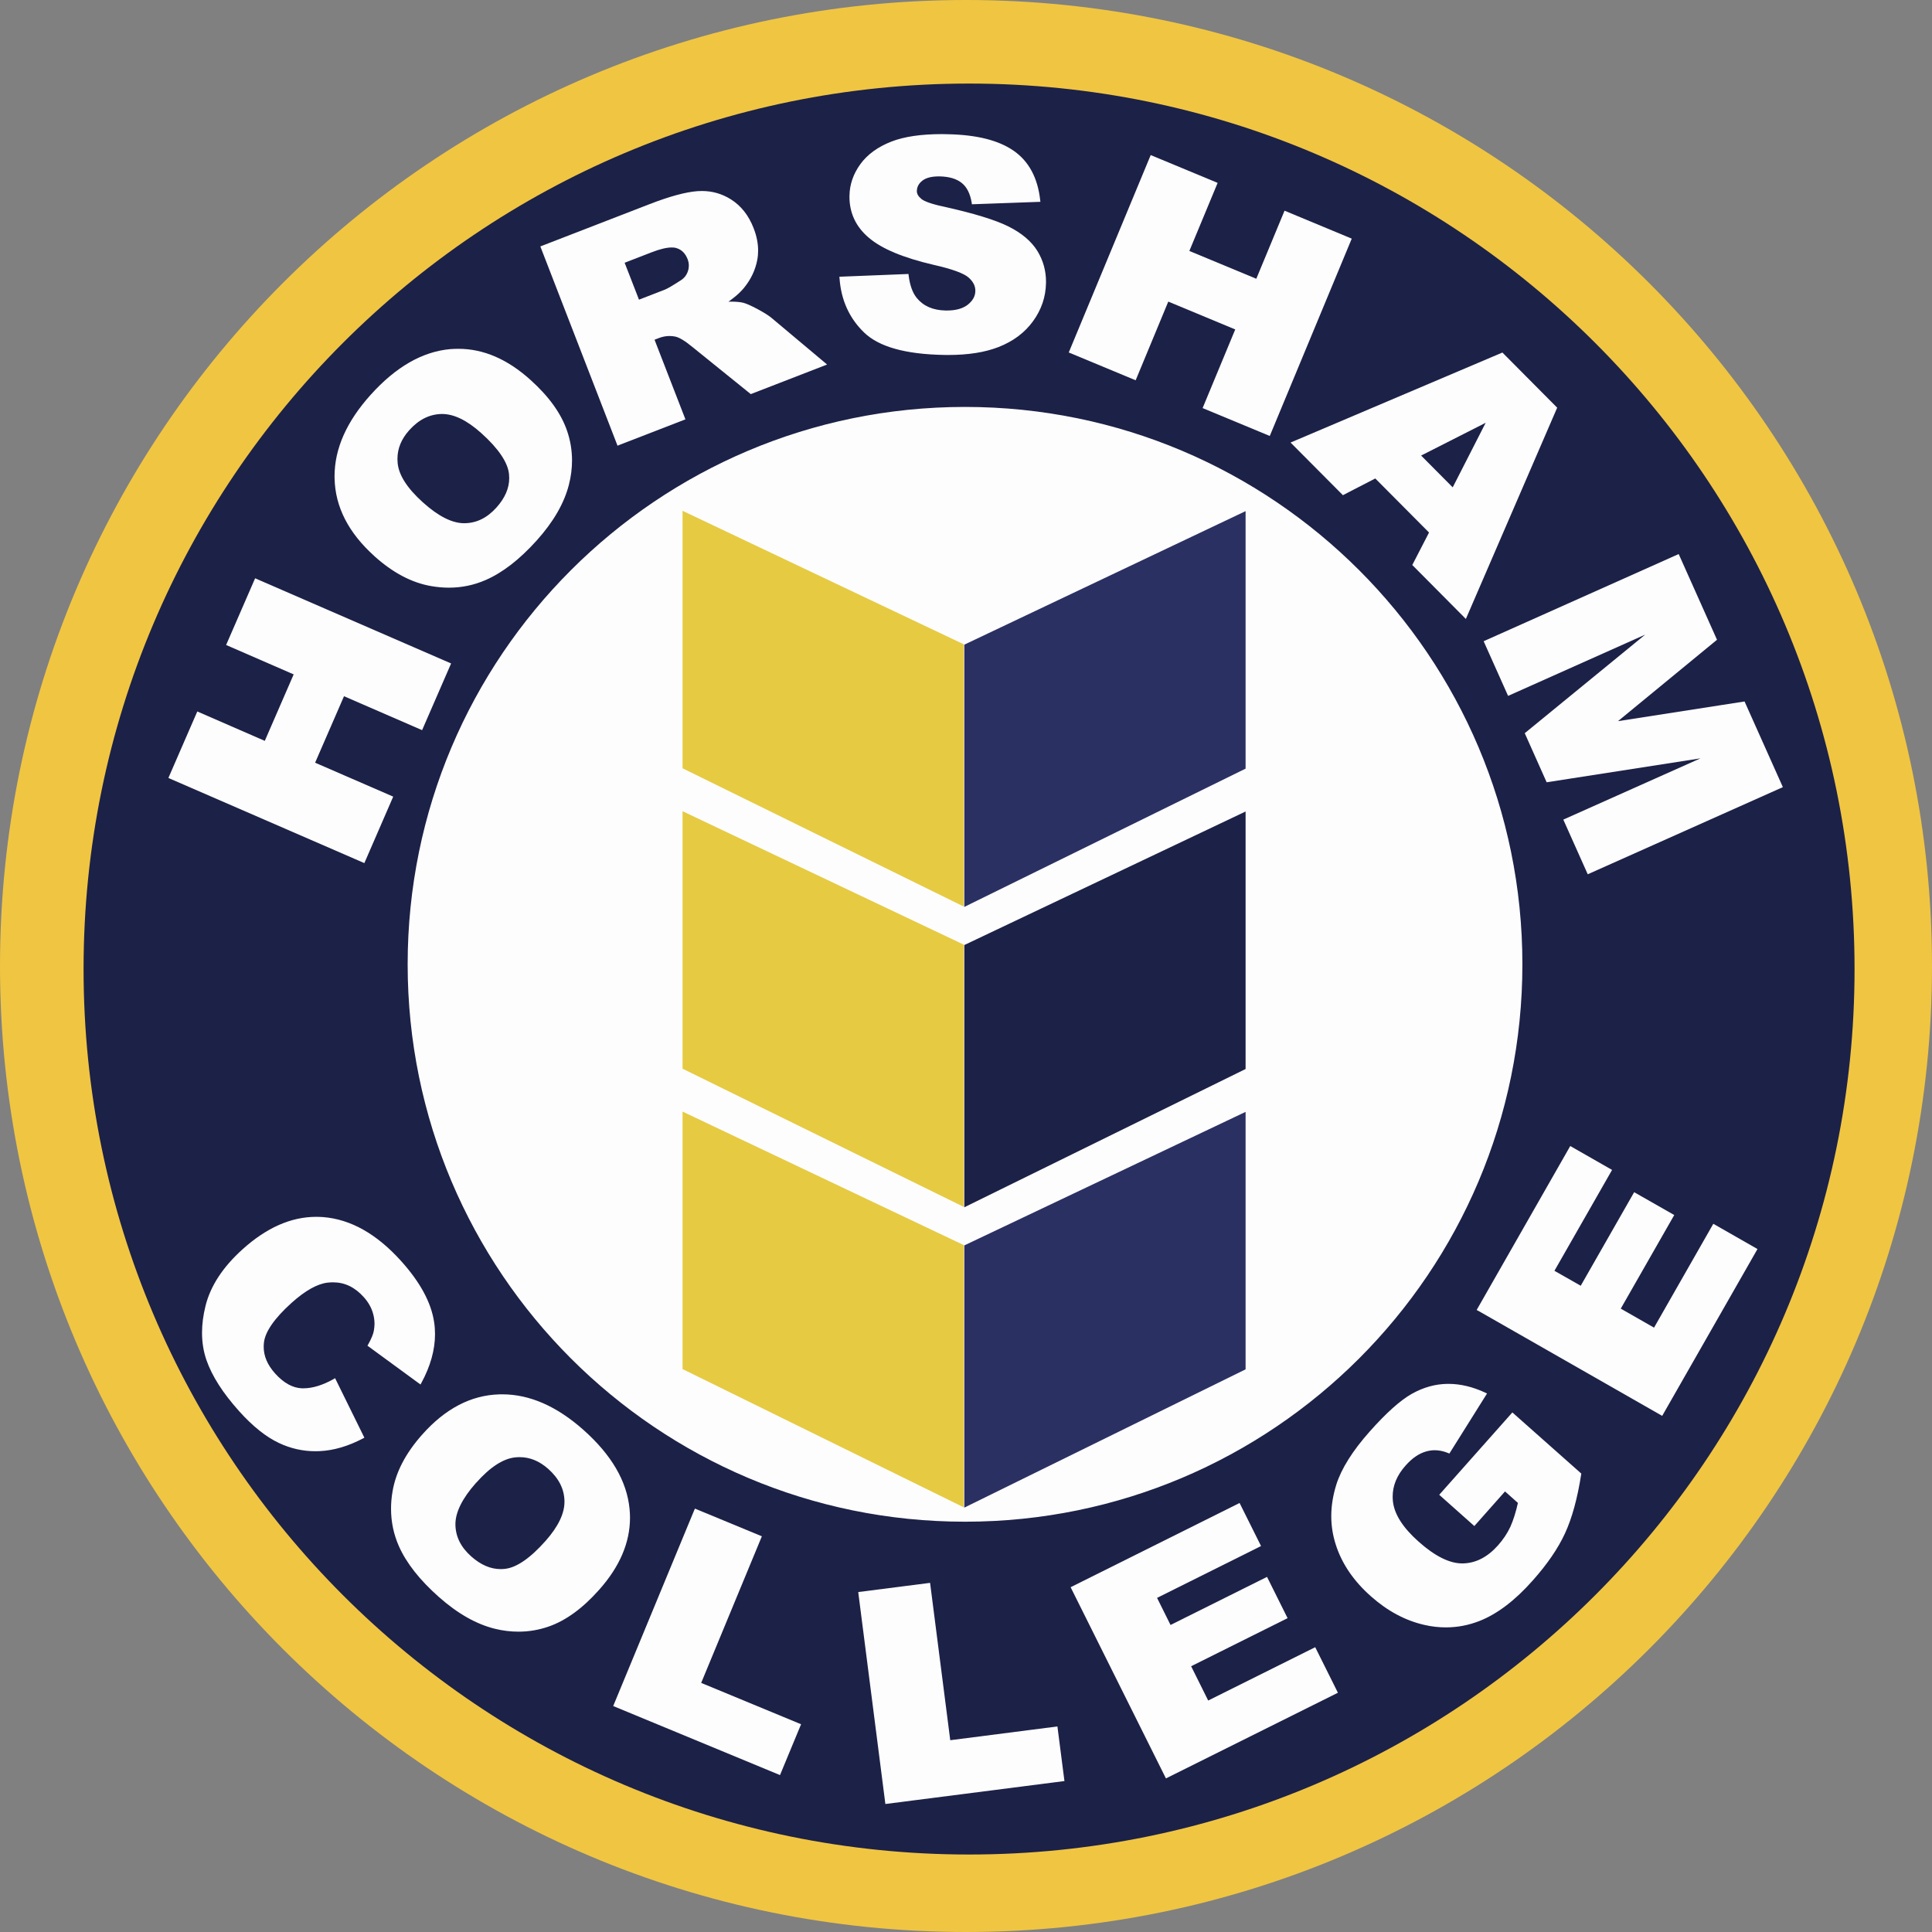 <?xml version="1.0" encoding="UTF-8" standalone="no"?>
<!-- Created with Inkscape (http://www.inkscape.org/) -->

<svg
   xmlns:dc="http://purl.org/dc/elements/1.1/"
   xmlns:cc="http://creativecommons.org/ns#"
   xmlns:rdf="http://www.w3.org/1999/02/22-rdf-syntax-ns#"
   xmlns:svg="http://www.w3.org/2000/svg"
   xmlns="http://www.w3.org/2000/svg"
   xmlns:sodipodi="http://sodipodi.sourceforge.net/DTD/sodipodi-0.dtd"
   xmlns:inkscape="http://www.inkscape.org/namespaces/inkscape"
   width="53.36mm"
   height="53.36mm"
   viewBox="0 0 53.36 53.36"
   version="1.1"
   id="svg165510"
   inkscape:version="0.92.4 (unknown)"
   sodipodi:docname="horsham-college.svg">
  <rect x="0" y="0" width="53.36" height="53.36" fill="#808080" stroke="none"/>
  <defs
     id="defs165504" />
  <sodipodi:namedview
     id="base"
     pagecolor="#ffffff"
     bordercolor="#666666"
     borderopacity="1.0"
     inkscape:pageopacity="0.0"
     inkscape:pageshadow="2"
     inkscape:zoom="3.959798"
     inkscape:cx="74.039149"
     inkscape:cy="69.214446"
     inkscape:document-units="mm"
     inkscape:current-layer="layer1"
     showgrid="false"
     fit-margin-top="0"
     fit-margin-left="0"
     fit-margin-right="0"
     fit-margin-bottom="0"
     inkscape:pagecheckerboard="true"
     inkscape:window-width="1920"
     inkscape:window-height="1009"
     inkscape:window-x="1920"
     inkscape:window-y="24"
     inkscape:window-maximized="1" />
  <g
     inkscape:label="Layer 1"
     inkscape:groupmode="layer"
     id="layer1"
     transform="translate(-396.507,-317.39)">
    <g
       id="g169680">
      <path
         id="path167289"
         d="m 449.867,344.07 c 0,14.735 -11.945,26.68 -26.68,26.68 -14.735,0 -26.68,-11.945 -26.68,-26.68 0,-14.735 11.945,-26.68 26.68,-26.68 14.735,0 26.68,11.945 26.68,26.68"
         style="fill:#f0c542;fill-opacity:1;fill-rule:nonzero;stroke:none;stroke-width:0.353"
         inkscape:connector-curvature="0" />
      <path
         id="path167291"
         d="m 447.728,344.154 c 0,13.508 -10.95,24.456 -24.457,24.456 -13.506,0 -24.456,-10.949 -24.456,-24.456 0,-13.506 10.95,-24.456 24.456,-24.456 13.508,0 24.457,10.95 24.457,24.456"
         style="fill:#1c2147;fill-opacity:1;fill-rule:nonzero;stroke:none;stroke-width:0.353"
         inkscape:connector-curvature="0" />
      <path
         id="path167293"
         d="m 438.466,344.023 c 0,8.454 -6.853,15.307 -15.306,15.307 -8.453,0 -15.306,-6.853 -15.306,-15.307 0,-8.453 6.853,-15.306 15.306,-15.306 8.453,0 15.306,6.853 15.306,15.306"
         style="fill:#fdfdfd;fill-opacity:1;fill-rule:nonzero;stroke:none;stroke-width:0.353"
         inkscape:connector-curvature="0" />
      <path
         id="path167295"
         d="m 438.466,344.023 h -0.088 c 0,4.203 -1.703,8.006 -4.457,10.761 -2.755,2.755 -6.558,4.458 -10.761,4.458 -4.202,0 -8.006,-1.703 -10.76,-4.458 -2.755,-2.755 -4.458,-6.558 -4.458,-10.761 0,-4.202 1.703,-8.005 4.458,-10.76 2.753,-2.755 6.558,-4.458 10.76,-4.458 4.203,0 8.006,1.703 10.761,4.458 2.753,2.755 4.457,6.558 4.457,10.76 h 0.176 c 0,-8.501 -6.892,-15.394 -15.394,-15.394 -8.501,0 -15.394,6.893 -15.394,15.394 0,8.502 6.893,15.395 15.394,15.395 8.502,0 15.394,-6.893 15.394,-15.395"
         style="fill:#fdfdfd;fill-opacity:1;fill-rule:nonzero;stroke:none;stroke-width:0.353"
         inkscape:connector-curvature="0" />
      <path
         id="path167297"
         d="m 415.358,338.609 v -7.111 l 7.769,3.688 v 7.243"
         style="fill:#e6ca42;fill-opacity:1;fill-rule:nonzero;stroke:none;stroke-width:0.353"
         inkscape:connector-curvature="0" />
      <path
         id="path167299"
         d="m 430.909,338.619 v -7.112 l -7.769,3.688 v 7.243"
         style="fill:#2b3063;fill-opacity:1;fill-rule:nonzero;stroke:none;stroke-width:0.353"
         inkscape:connector-curvature="0" />
      <path
         id="path167301"
         d="m 415.358,346.906 v -7.111 l 7.769,3.686 v 7.243"
         style="fill:#e6ca42;fill-opacity:1;fill-rule:nonzero;stroke:none;stroke-width:0.353"
         inkscape:connector-curvature="0" />
      <path
         id="path167303"
         d="m 430.909,346.915 v -7.112 l -7.769,3.688 v 7.243"
         style="fill:#1c2147;fill-opacity:1;fill-rule:nonzero;stroke:none;stroke-width:0.353"
         inkscape:connector-curvature="0" />
      <path
         id="path167305"
         d="m 415.358,355.202 v -7.111 l 7.769,3.688 v 7.243"
         style="fill:#e6ca42;fill-opacity:1;fill-rule:nonzero;stroke:none;stroke-width:0.353"
         inkscape:connector-curvature="0" />
      <path
         id="path167307"
         d="m 430.909,355.21 v -7.111 l -7.769,3.688 v 7.242"
         style="fill:#2b3063;fill-opacity:1;fill-rule:nonzero;stroke:none;stroke-width:0.353"
         inkscape:connector-curvature="0" />
      <path
         id="path167309"
         d="m 401.215,338.852 0.762,-1.754 1.866,0.812 0.834,-1.917 -1.866,-0.81 0.765,-1.763 5.332,2.316 -0.765,1.763 -2.157,-0.937 -0.834,1.917 2.157,0.937 -0.762,1.754"
         style="fill:#fdfdfd;fill-opacity:1;fill-rule:nonzero;stroke:none;stroke-width:0.353"
         inkscape:connector-curvature="0" />
      <path
         id="path167311"
         d="m 401.215,338.852 0.04,0.018 0.746,-1.714 1.866,0.812 0.868,-1.998 -1.866,-0.81 0.73,-1.681 5.25,2.282 -0.73,1.681 -2.157,-0.937 -0.868,1.997 2.157,0.937 -0.728,1.674 -5.29,-2.3 -0.018,0.04 0.04,0.018 -0.04,-0.018 -0.018,0.041 5.373,2.334 0.797,-1.836 -2.157,-0.937 0.798,-1.836 2.157,0.937 0.801,-1.842 -5.413,-2.352 -0.801,1.842 1.866,0.812 -0.798,1.836 -1.864,-0.812 -0.798,1.836 0.04,0.018"
         style="fill:#fdfdfd;fill-opacity:1;fill-rule:nonzero;stroke:none;stroke-width:0.353"
         inkscape:connector-curvature="0" />
      <path
         id="path167313"
         d="m 409.62,358.319 c -0.389,0.44 -0.582,0.832 -0.577,1.178 0.004,0.346 0.156,0.652 0.455,0.916 0.307,0.273 0.63,0.39 0.965,0.35 0.335,-0.039 0.718,-0.3 1.149,-0.788 0.362,-0.409 0.539,-0.787 0.531,-1.131 -0.008,-0.345 -0.163,-0.65 -0.464,-0.918 -0.289,-0.255 -0.606,-0.365 -0.951,-0.328 -0.345,0.037 -0.714,0.278 -1.107,0.721 m -1.426,-1.273 c 0.63,-0.711 1.33,-1.078 2.102,-1.1 0.772,-0.023 1.534,0.299 2.286,0.965 0.772,0.684 1.193,1.404 1.266,2.162 0.073,0.758 -0.2,1.488 -0.821,2.188 -0.449,0.508 -0.911,0.846 -1.381,1.01 -0.47,0.164 -0.958,0.183 -1.463,0.061 -0.504,-0.125 -1.014,-0.415 -1.528,-0.87 -0.522,-0.463 -0.886,-0.923 -1.09,-1.384 -0.204,-0.459 -0.263,-0.952 -0.176,-1.48 0.087,-0.526 0.356,-1.045 0.806,-1.553"
         style="fill:#fdfdfd;fill-opacity:1;fill-rule:nonzero;stroke:none;stroke-width:0.353"
         inkscape:connector-curvature="0" />
      <path
         id="path167315"
         d="m 409.62,358.319 -0.033,-0.029 c -0.389,0.44 -0.588,0.836 -0.588,1.196 v 0.012 l 0.044,-0.001 -0.044,0.001 c 0.004,0.358 0.164,0.678 0.47,0.948 0.274,0.244 0.565,0.369 0.868,0.369 0.044,0 0.087,-0.003 0.13,-0.008 0.356,-0.041 0.743,-0.313 1.178,-0.803 0.357,-0.404 0.542,-0.783 0.542,-1.137 v -0.025 c -0.008,-0.358 -0.171,-0.677 -0.48,-0.949 -0.259,-0.229 -0.544,-0.346 -0.85,-0.346 -0.044,0 -0.09,0.003 -0.134,0.007 -0.362,0.04 -0.739,0.289 -1.136,0.736 l 0.033,0.029 0.033,0.03 c 0.39,-0.441 0.751,-0.672 1.079,-0.707 0.041,-0.004 0.083,-0.007 0.124,-0.007 0.284,0 0.546,0.106 0.792,0.324 0.294,0.262 0.441,0.554 0.449,0.886 v 0.022 c 10e-4,0.322 -0.17,0.683 -0.52,1.079 -0.429,0.484 -0.806,0.739 -1.122,0.774 -0.04,0.004 -0.08,0.007 -0.12,0.007 -0.277,0 -0.546,-0.114 -0.81,-0.347 -0.292,-0.259 -0.435,-0.551 -0.44,-0.883 v -0.011 c 0,-0.325 0.185,-0.707 0.566,-1.137 z m -1.426,-1.273 0.033,0.029 c 0.624,-0.704 1.312,-1.062 2.07,-1.085 l 0.08,-10e-4 c 0.73,0 1.455,0.317 2.176,0.955 0.766,0.678 1.181,1.389 1.253,2.133 0.007,0.077 0.011,0.154 0.011,0.232 0,0.661 -0.271,1.301 -0.821,1.924 -0.448,0.504 -0.903,0.836 -1.364,0.996 -0.263,0.092 -0.532,0.138 -0.806,0.138 -0.207,0 -0.418,-0.025 -0.631,-0.079 -0.496,-0.121 -1,-0.407 -1.51,-0.859 -0.52,-0.46 -0.878,-0.916 -1.079,-1.368 -0.141,-0.317 -0.211,-0.649 -0.211,-0.999 0,-0.149 0.012,-0.3 0.039,-0.456 0.085,-0.517 0.349,-1.027 0.795,-1.531 l -0.066,-0.058 c -0.455,0.513 -0.728,1.038 -0.816,1.575 -0.028,0.16 -0.04,0.316 -0.04,0.47 0,0.361 0.073,0.707 0.218,1.035 0.208,0.467 0.576,0.933 1.102,1.399 0.518,0.459 1.034,0.752 1.548,0.879 0.219,0.054 0.437,0.08 0.652,0.08 0.284,0 0.564,-0.047 0.836,-0.142 0.48,-0.168 0.945,-0.51 1.399,-1.023 0.561,-0.633 0.845,-1.295 0.845,-1.982 0,-0.08 -0.004,-0.16 -0.012,-0.24 -0.074,-0.773 -0.504,-1.503 -1.28,-2.191 -0.732,-0.648 -1.477,-0.977 -2.235,-0.977 l -0.083,10e-4 c -0.785,0.022 -1.499,0.398 -2.133,1.115"
         style="fill:#fdfdfd;fill-opacity:1;fill-rule:nonzero;stroke:none;stroke-width:0.353"
         inkscape:connector-curvature="0" />
      <path
         id="path167317"
         d="m 405.742,355.52 0.769,1.563 c -0.404,0.212 -0.796,0.328 -1.178,0.346 -0.382,0.019 -0.748,-0.054 -1.101,-0.22 -0.351,-0.165 -0.714,-0.455 -1.085,-0.865 -0.452,-0.5 -0.751,-0.97 -0.9,-1.41 -0.15,-0.44 -0.156,-0.929 -0.021,-1.468 0.136,-0.54 0.473,-1.051 1.009,-1.535 0.714,-0.644 1.444,-0.936 2.192,-0.878 0.75,0.059 1.457,0.459 2.124,1.198 0.522,0.58 0.823,1.134 0.903,1.663 0.079,0.531 -0.037,1.08 -0.349,1.652 l -1.393,-1.018 c 0.092,-0.163 0.147,-0.295 0.165,-0.398 0.03,-0.171 0.021,-0.339 -0.028,-0.503 -0.05,-0.165 -0.138,-0.318 -0.266,-0.46 -0.289,-0.322 -0.634,-0.459 -1.032,-0.411 -0.296,0.032 -0.638,0.223 -1.025,0.572 -0.478,0.431 -0.736,0.803 -0.774,1.119 -0.039,0.314 0.07,0.612 0.322,0.892 0.244,0.273 0.502,0.413 0.77,0.423 0.269,0.01 0.568,-0.077 0.897,-0.26"
         style="fill:#fdfdfd;fill-opacity:1;fill-rule:nonzero;stroke:none;stroke-width:0.353"
         inkscape:connector-curvature="0" />
      <path
         id="path167319"
         d="m 405.742,355.52 -0.04,0.019 0.769,1.563 0.04,-0.019 -0.021,-0.039 c -0.398,0.209 -0.784,0.322 -1.159,0.34 -0.039,0.003 -0.076,0.003 -0.113,0.003 -0.335,0 -0.656,-0.072 -0.967,-0.219 -0.346,-0.161 -0.703,-0.446 -1.072,-0.856 -0.448,-0.496 -0.744,-0.962 -0.89,-1.393 -0.077,-0.226 -0.114,-0.464 -0.114,-0.717 0,-0.23 0.032,-0.473 0.095,-0.728 0.134,-0.529 0.464,-1.032 0.995,-1.512 0.649,-0.584 1.305,-0.874 1.975,-0.874 0.062,0 0.124,0.001 0.186,0.007 0.734,0.058 1.432,0.449 2.093,1.184 0.52,0.575 0.814,1.122 0.892,1.64 0.015,0.105 0.023,0.211 0.023,0.318 0,0.42 -0.121,0.856 -0.367,1.306 l 0.039,0.021 0.026,-0.036 -1.393,-1.017 -0.026,0.034 0.039,0.022 c 0.094,-0.165 0.15,-0.3 0.17,-0.412 0.012,-0.069 0.019,-0.136 0.018,-0.204 10e-4,-0.109 -0.015,-0.215 -0.045,-0.32 -0.051,-0.172 -0.143,-0.331 -0.276,-0.478 -0.259,-0.288 -0.566,-0.435 -0.914,-0.434 -0.051,0 -0.103,0.003 -0.156,0.01 -0.313,0.034 -0.66,0.232 -1.05,0.583 -0.481,0.435 -0.747,0.812 -0.79,1.147 -0.004,0.043 -0.007,0.085 -0.007,0.128 -10e-4,0.281 0.116,0.55 0.34,0.799 0.249,0.277 0.518,0.426 0.802,0.437 h 0.043 c 0.267,0 0.559,-0.09 0.878,-0.266 l -0.022,-0.039 -0.04,0.019 0.04,-0.019 -0.022,-0.039 c -0.307,0.172 -0.586,0.255 -0.834,0.255 h -0.04 c -0.254,-0.01 -0.499,-0.142 -0.74,-0.408 -0.214,-0.238 -0.317,-0.482 -0.317,-0.74 0,-0.039 0.003,-0.079 0.007,-0.117 0.034,-0.295 0.285,-0.664 0.761,-1.093 0.383,-0.345 0.718,-0.529 1,-0.561 0.05,-0.005 0.098,-0.008 0.146,-0.008 0.322,0 0.601,0.132 0.847,0.405 0.125,0.138 0.209,0.285 0.256,0.444 0.029,0.097 0.043,0.196 0.044,0.295 -0.001,0.062 -0.007,0.125 -0.018,0.189 -0.015,0.094 -0.069,0.225 -0.158,0.384 l -0.019,0.033 1.465,1.072 0.025,-0.045 c 0.249,-0.46 0.376,-0.91 0.376,-1.348 0,-0.112 -0.008,-0.222 -0.025,-0.331 -0.081,-0.542 -0.387,-1.104 -0.912,-1.687 -0.672,-0.746 -1.39,-1.152 -2.152,-1.213 -0.065,-0.004 -0.13,-0.007 -0.193,-0.007 -0.696,0 -1.375,0.302 -2.034,0.897 -0.54,0.486 -0.882,1.006 -1.021,1.556 -0.065,0.26 -0.098,0.51 -0.098,0.748 0,0.262 0.039,0.51 0.119,0.746 0.153,0.446 0.456,0.921 0.909,1.424 0.373,0.415 0.74,0.708 1.098,0.876 0.322,0.152 0.659,0.227 1.006,0.227 0.039,0 0.077,0 0.117,-0.003 0.389,-0.018 0.788,-0.136 1.196,-0.35 l 0.039,-0.021 -0.809,-1.644 -0.041,0.023"
         style="fill:#fdfdfd;fill-opacity:1;fill-rule:nonzero;stroke:none;stroke-width:0.353"
         inkscape:connector-curvature="0" />
      <path
         id="path167321"
         d="m 415.723,359.114 1.767,0.732 -1.676,4.049 2.759,1.141 -0.547,1.323 -4.525,-1.873"
         style="fill:#fdfdfd;fill-opacity:1;fill-rule:nonzero;stroke:none;stroke-width:0.353"
         inkscape:connector-curvature="0" />
      <path
         id="path167323"
         d="m 415.723,359.114 -0.018,0.04 1.727,0.715 -1.676,4.049 2.759,1.141 -0.514,1.242 -4.444,-1.838 2.206,-5.332 -0.04,-0.017 -0.018,0.04 0.018,-0.04 -0.041,-0.017 -2.239,5.412 4.607,1.907 0.582,-1.404 -2.759,-1.142 1.676,-4.049 -1.849,-0.765 -0.017,0.041"
         style="fill:#fdfdfd;fill-opacity:1;fill-rule:nonzero;stroke:none;stroke-width:0.353"
         inkscape:connector-curvature="0" />
      <path
         id="path167325"
         d="m 420.26,361.4 1.898,-0.244 0.557,4.348 2.961,-0.38 0.182,1.419 -4.859,0.623"
         style="fill:#fdfdfd;fill-opacity:1;fill-rule:nonzero;stroke:none;stroke-width:0.353"
         inkscape:connector-curvature="0" />
      <path
         id="path167327"
         d="m 420.26,361.4 0.005,0.044 1.853,-0.238 0.557,4.346 2.961,-0.379 0.171,1.333 -4.771,0.61 -0.733,-5.722 -0.044,0.005 0.006,0.044 -0.006,-0.044 -0.043,0.006 0.744,5.81 4.946,-0.634 -0.194,-1.508 -2.96,0.38 -0.557,-4.346 -1.984,0.254 0.006,0.044"
         style="fill:#fdfdfd;fill-opacity:1;fill-rule:nonzero;stroke:none;stroke-width:0.353"
         inkscape:connector-curvature="0" />
      <path
         id="path167329"
         d="m 426.137,361.246 4.586,-2.286 0.554,1.111 -2.872,1.43 0.412,0.828 2.664,-1.328 0.529,1.061 -2.664,1.328 0.511,1.025 2.955,-1.473 0.588,1.178 -4.672,2.329"
         style="fill:#fdfdfd;fill-opacity:1;fill-rule:nonzero;stroke:none;stroke-width:0.353"
         inkscape:connector-curvature="0" />
      <path
         id="path167331"
         d="m 426.137,361.246 0.019,0.04 4.548,-2.267 0.514,1.031 -2.872,1.432 0.452,0.907 2.664,-1.328 0.489,0.983 -2.664,1.327 0.551,1.105 2.955,-1.473 0.548,1.1 -4.592,2.289 -2.574,-5.164 -0.039,0.019 0.019,0.04 -0.019,-0.04 -0.04,0.019 2.613,5.242 4.75,-2.366 -0.627,-1.258 -2.956,1.473 -0.471,-0.947 2.664,-1.328 -0.568,-1.14 -2.665,1.328 -0.372,-0.748 2.872,-1.432 -0.593,-1.189 -4.666,2.326 0.019,0.039"
         style="fill:#fdfdfd;fill-opacity:1;fill-rule:nonzero;stroke:none;stroke-width:0.353"
         inkscape:connector-curvature="0" />
      <path
         id="path167333"
         d="m 437.223,359.477 -0.904,-0.803 1.962,-2.21 1.853,1.645 c -0.105,0.664 -0.254,1.202 -0.444,1.614 -0.192,0.412 -0.485,0.841 -0.881,1.287 -0.488,0.55 -0.973,0.919 -1.457,1.109 -0.484,0.19 -0.984,0.226 -1.501,0.107 -0.517,-0.119 -1,-0.378 -1.451,-0.777 -0.475,-0.422 -0.795,-0.893 -0.962,-1.412 -0.165,-0.52 -0.161,-1.061 0.014,-1.625 0.139,-0.438 0.444,-0.923 0.914,-1.454 0.455,-0.511 0.838,-0.856 1.149,-1.032 0.313,-0.176 0.634,-0.266 0.966,-0.271 0.331,-0.005 0.675,0.076 1.031,0.24 l -0.995,1.586 c -0.214,-0.09 -0.424,-0.105 -0.633,-0.045 -0.207,0.058 -0.404,0.193 -0.591,0.402 -0.278,0.314 -0.398,0.655 -0.36,1.023 0.04,0.368 0.281,0.748 0.723,1.142 0.471,0.418 0.89,0.622 1.26,0.612 0.369,-0.01 0.703,-0.182 1.002,-0.52 0.142,-0.16 0.256,-0.331 0.342,-0.515 0.084,-0.183 0.158,-0.416 0.22,-0.696 l -0.409,-0.364"
         style="fill:#fdfdfd;fill-opacity:1;fill-rule:nonzero;stroke:none;stroke-width:0.353"
         inkscape:connector-curvature="0" />
      <path
         id="path167335"
         d="m 437.223,359.477 0.029,-0.035 -0.871,-0.773 1.903,-2.144 1.82,1.616 0.03,-0.033 -0.044,-0.007 c -0.105,0.661 -0.251,1.195 -0.44,1.601 -0.189,0.408 -0.48,0.834 -0.874,1.277 -0.485,0.546 -0.965,0.911 -1.44,1.097 -0.292,0.116 -0.591,0.172 -0.896,0.172 -0.19,0 -0.383,-0.022 -0.579,-0.066 -0.508,-0.117 -0.987,-0.372 -1.432,-0.768 -0.47,-0.418 -0.784,-0.881 -0.948,-1.393 -0.08,-0.248 -0.12,-0.5 -0.12,-0.759 0,-0.273 0.044,-0.553 0.134,-0.839 0.135,-0.429 0.435,-0.909 0.904,-1.437 0.452,-0.508 0.834,-0.85 1.138,-1.022 0.306,-0.172 0.62,-0.26 0.944,-0.266 h 0.029 c 0.316,0 0.642,0.079 0.983,0.236 l 0.019,-0.04 -0.039,-0.023 -0.992,1.585 0.036,0.025 0.018,-0.041 c -0.135,-0.055 -0.269,-0.084 -0.401,-0.084 -0.088,0 -0.175,0.012 -0.262,0.037 -0.218,0.061 -0.422,0.201 -0.612,0.416 -0.249,0.281 -0.378,0.588 -0.378,0.916 0,0.047 0.003,0.094 0.008,0.141 0.041,0.384 0.291,0.773 0.737,1.17 0.464,0.412 0.883,0.623 1.264,0.623 h 0.026 c 0.382,-0.01 0.729,-0.19 1.034,-0.533 0.145,-0.163 0.26,-0.339 0.347,-0.526 0.088,-0.189 0.163,-0.423 0.225,-0.706 l 0.006,-0.026 -0.462,-0.409 -0.879,0.989 0.033,0.03 0.029,-0.035 -0.029,0.035 0.033,0.029 0.82,-0.925 0.376,0.335 0.03,-0.033 -0.044,-0.01 c -0.061,0.278 -0.134,0.507 -0.216,0.688 -0.084,0.179 -0.196,0.347 -0.335,0.504 -0.294,0.331 -0.615,0.495 -0.97,0.504 h -0.023 c -0.346,0.001 -0.75,-0.196 -1.204,-0.601 -0.44,-0.39 -0.672,-0.762 -0.71,-1.113 -0.004,-0.044 -0.007,-0.088 -0.007,-0.131 0,-0.305 0.117,-0.588 0.356,-0.857 0.183,-0.207 0.372,-0.335 0.571,-0.391 0.079,-0.022 0.157,-0.033 0.237,-0.033 0.12,0 0.243,0.026 0.367,0.077 l 0.035,0.015 1.04,-1.659 -0.045,-0.022 c -0.35,-0.163 -0.69,-0.244 -1.02,-0.244 h -0.03 c -0.339,0.005 -0.668,0.098 -0.987,0.278 -0.318,0.181 -0.704,0.526 -1.16,1.04 -0.473,0.533 -0.781,1.023 -0.922,1.469 -0.091,0.294 -0.138,0.583 -0.138,0.865 0,0.267 0.041,0.529 0.124,0.787 0.168,0.528 0.493,1.006 0.973,1.43 0.456,0.405 0.947,0.668 1.472,0.788 0.201,0.047 0.401,0.069 0.598,0.069 0.316,0 0.626,-0.059 0.929,-0.178 0.492,-0.194 0.983,-0.568 1.473,-1.122 0.398,-0.448 0.695,-0.881 0.887,-1.298 0.193,-0.418 0.342,-0.959 0.446,-1.625 l 0.004,-0.025 -1.904,-1.689 -2.02,2.275 0.97,0.863 0.029,-0.033"
         style="fill:#fdfdfd;fill-opacity:1;fill-rule:nonzero;stroke:none;stroke-width:0.353"
         inkscape:connector-curvature="0" />
      <path
         id="path167337"
         d="m 437.352,353.55 2.542,-4.451 1.078,0.616 -1.592,2.786 0.803,0.458 1.476,-2.585 1.029,0.588 -1.476,2.585 0.995,0.568 1.637,-2.866 1.144,0.653 -2.588,4.531"
         style="fill:#fdfdfd;fill-opacity:1;fill-rule:nonzero;stroke:none;stroke-width:0.353"
         inkscape:connector-curvature="0" />
      <path
         id="path167339"
         d="m 437.352,353.55 0.039,0.022 2.52,-4.412 1.002,0.572 -1.592,2.786 0.878,0.502 1.477,-2.585 0.952,0.544 -1.476,2.585 1.072,0.612 1.637,-2.866 1.067,0.609 -2.544,4.455 -5.011,-2.862 -0.022,0.039 0.039,0.022 -0.039,-0.022 -0.022,0.039 5.086,2.905 2.632,-4.608 -1.22,-0.697 -1.637,2.868 -0.919,-0.525 1.477,-2.585 -1.107,-0.631 -1.476,2.584 -0.726,-0.413 1.592,-2.786 -1.155,-0.66 -2.585,4.528 0.037,0.022"
         style="fill:#fdfdfd;fill-opacity:1;fill-rule:nonzero;stroke:none;stroke-width:0.353"
         inkscape:connector-curvature="0" />
      <path
         id="path167341"
         d="m 408.158,331.299 c 0.435,0.393 0.827,0.588 1.173,0.587 0.346,0 0.653,-0.15 0.921,-0.446 0.274,-0.306 0.394,-0.626 0.358,-0.962 -0.037,-0.335 -0.296,-0.721 -0.78,-1.156 -0.407,-0.365 -0.783,-0.546 -1.127,-0.54 -0.345,0.007 -0.652,0.158 -0.921,0.458 -0.259,0.287 -0.371,0.604 -0.336,0.948 0.035,0.346 0.271,0.715 0.712,1.112 m -1.286,1.417 c -0.706,-0.635 -1.067,-1.339 -1.083,-2.111 -0.017,-0.772 0.311,-1.532 0.984,-2.279 0.689,-0.765 1.414,-1.181 2.172,-1.248 0.759,-0.066 1.487,0.214 2.183,0.841 0.504,0.453 0.838,0.916 0.998,1.389 0.16,0.471 0.176,0.959 0.048,1.463 -0.128,0.504 -0.422,1.011 -0.882,1.521 -0.467,0.52 -0.93,0.879 -1.392,1.079 -0.462,0.2 -0.955,0.255 -1.481,0.164 -0.526,-0.091 -1.042,-0.364 -1.546,-0.819"
         style="fill:#fdfdfd;fill-opacity:1;fill-rule:nonzero;stroke:none;stroke-width:0.353"
         inkscape:connector-curvature="0" />
      <path
         id="path167343"
         d="m 408.158,331.299 -0.03,0.033 c 0.44,0.394 0.838,0.598 1.2,0.598 h 0.003 c 0.36,0 0.679,-0.157 0.952,-0.462 0.248,-0.276 0.376,-0.568 0.376,-0.874 0,-0.04 -0.001,-0.081 -0.007,-0.121 -0.039,-0.356 -0.306,-0.746 -0.792,-1.184 -0.405,-0.365 -0.784,-0.553 -1.141,-0.553 h -0.018 c -0.357,0.006 -0.678,0.167 -0.952,0.473 -0.234,0.259 -0.353,0.547 -0.353,0.857 0,0.041 10e-4,0.083 0.006,0.124 0.037,0.362 0.282,0.741 0.726,1.141 l 0.03,-0.033 0.029,-0.033 c -0.437,-0.393 -0.666,-0.755 -0.697,-1.083 -0.004,-0.04 -0.006,-0.079 -0.006,-0.116 0,-0.288 0.107,-0.551 0.329,-0.798 0.265,-0.292 0.558,-0.437 0.89,-0.444 h 0.015 c 0.324,0 0.685,0.172 1.082,0.529 0.48,0.431 0.732,0.812 0.765,1.129 0.004,0.037 0.006,0.074 0.006,0.112 0,0.28 -0.116,0.55 -0.353,0.814 -0.262,0.291 -0.555,0.431 -0.887,0.433 v 0.044 l 0.001,-0.044 h -0.004 c -0.328,10e-4 -0.71,-0.187 -1.141,-0.576 z m -1.286,1.417 0.029,-0.033 c -0.699,-0.63 -1.051,-1.32 -1.068,-2.079 l -0.001,-0.059 c 0.001,-0.737 0.324,-1.466 0.974,-2.188 0.685,-0.761 1.399,-1.169 2.143,-1.235 0.072,-0.005 0.143,-0.008 0.215,-0.008 0.667,0 1.311,0.276 1.933,0.836 0.502,0.451 0.83,0.909 0.987,1.371 0.087,0.259 0.131,0.521 0.131,0.788 0,0.214 -0.028,0.43 -0.084,0.65 -0.125,0.495 -0.415,0.996 -0.871,1.503 -0.464,0.515 -0.925,0.871 -1.378,1.068 -0.311,0.135 -0.637,0.203 -0.98,0.203 -0.154,0 -0.314,-0.014 -0.475,-0.043 -0.517,-0.09 -1.025,-0.357 -1.525,-0.808 l -0.029,0.033 -0.03,0.032 c 0.51,0.459 1.032,0.737 1.57,0.83 0.167,0.029 0.331,0.044 0.491,0.044 0.354,0 0.693,-0.07 1.016,-0.211 0.469,-0.204 0.937,-0.568 1.407,-1.089 0.463,-0.515 0.761,-1.028 0.892,-1.541 0.058,-0.227 0.087,-0.451 0.087,-0.672 0,-0.277 -0.045,-0.55 -0.136,-0.816 -0.164,-0.482 -0.502,-0.951 -1.01,-1.408 -0.634,-0.572 -1.299,-0.861 -1.993,-0.86 -0.074,0 -0.149,0.003 -0.222,0.008 -0.774,0.069 -1.508,0.493 -2.202,1.264 -0.66,0.733 -0.996,1.483 -0.996,2.248 l 0.001,0.062 c 0.017,0.785 0.386,1.502 1.097,2.141"
         style="fill:#fdfdfd;fill-opacity:1;fill-rule:nonzero;stroke:none;stroke-width:0.353"
         inkscape:connector-curvature="0" />
      <path
         id="path167345"
         d="m 414.13,325.722 0.751,-0.291 c 0.081,-0.032 0.23,-0.117 0.444,-0.258 0.11,-0.068 0.185,-0.161 0.223,-0.282 0.04,-0.12 0.037,-0.238 -0.008,-0.357 -0.069,-0.175 -0.179,-0.287 -0.333,-0.335 -0.154,-0.048 -0.396,-0.008 -0.721,0.117 l -0.783,0.303 z m -0.543,3.919 -2.1,-5.421 2.972,-1.152 c 0.551,-0.214 0.989,-0.332 1.316,-0.357 0.325,-0.023 0.624,0.05 0.896,0.22 0.271,0.172 0.474,0.43 0.608,0.776 0.117,0.3 0.149,0.586 0.097,0.857 -0.052,0.271 -0.171,0.521 -0.357,0.748 -0.12,0.146 -0.3,0.299 -0.544,0.458 0.238,-0.015 0.419,-0.008 0.542,0.021 0.084,0.018 0.215,0.077 0.397,0.174 0.181,0.098 0.307,0.178 0.38,0.24 l 1.472,1.236 -2.015,0.781 -1.596,-1.287 c -0.204,-0.168 -0.365,-0.265 -0.485,-0.292 -0.16,-0.035 -0.322,-0.021 -0.485,0.043 l -0.157,0.061 0.852,2.201"
         style="fill:#fdfdfd;fill-opacity:1;fill-rule:nonzero;stroke:none;stroke-width:0.353"
         inkscape:connector-curvature="0" />
      <path
         id="path167347"
         d="m 414.13,325.722 0.015,0.041 0.752,-0.292 c 0.088,-0.035 0.236,-0.12 0.452,-0.26 l -0.025,-0.037 0.023,0.039 c 0.119,-0.073 0.2,-0.178 0.243,-0.307 0.019,-0.059 0.029,-0.12 0.029,-0.179 0,-0.07 -0.014,-0.139 -0.039,-0.208 -0.072,-0.183 -0.194,-0.309 -0.362,-0.36 -0.047,-0.015 -0.101,-0.022 -0.16,-0.022 -0.154,0 -0.35,0.047 -0.588,0.139 l -0.825,0.32 0.459,1.184 0.041,-0.015 -0.015,-0.041 0.041,-0.017 -0.412,-1.06 0.743,-0.288 c 0.233,-0.091 0.42,-0.134 0.557,-0.134 0.052,0 0.097,0.005 0.134,0.018 0.141,0.044 0.241,0.142 0.306,0.307 0.022,0.059 0.033,0.117 0.033,0.176 0,0.05 -0.008,0.101 -0.025,0.152 -0.037,0.112 -0.103,0.196 -0.204,0.259 h -10e-4 c -0.214,0.139 -0.361,0.225 -0.435,0.254 l -0.752,0.291 0.017,0.041 0.041,-0.017 z m -0.543,3.919 0.041,-0.017 -2.084,-5.38 2.931,-1.136 c 0.548,-0.212 0.984,-0.331 1.302,-0.354 0.04,-0.003 0.079,-0.004 0.116,-0.004 0.271,0 0.522,0.073 0.754,0.219 0.263,0.165 0.459,0.415 0.59,0.752 0.08,0.204 0.119,0.4 0.119,0.587 0,0.084 -0.008,0.165 -0.023,0.247 -0.051,0.263 -0.167,0.506 -0.349,0.729 -0.114,0.141 -0.292,0.291 -0.533,0.448 l -0.141,0.092 0.168,-0.011 c 0.081,-0.006 0.157,-0.008 0.226,-0.008 0.125,0 0.227,0.01 0.302,0.028 0.074,0.017 0.205,0.073 0.386,0.17 0.179,0.097 0.305,0.176 0.372,0.236 l 1.415,1.188 -1.922,0.746 -1.575,-1.272 c -0.207,-0.17 -0.369,-0.27 -0.503,-0.302 -0.059,-0.012 -0.12,-0.018 -0.179,-0.018 -0.11,0 -0.222,0.021 -0.332,0.063 l -0.157,0.061 -0.041,0.017 0.853,2.201 -1.75,0.678 0.015,0.041 0.041,-0.017 -0.041,0.017 0.017,0.04 1.833,-0.71 -0.853,-2.199 0.116,-0.045 c 0.102,-0.04 0.201,-0.058 0.3,-0.058 0.054,0 0.107,0.006 0.161,0.017 0.105,0.023 0.265,0.117 0.466,0.284 l 1.615,1.304 2.108,-0.817 -1.53,-1.284 c -0.077,-0.066 -0.205,-0.147 -0.387,-0.245 -0.183,-0.098 -0.316,-0.157 -0.407,-0.179 -0.085,-0.019 -0.192,-0.029 -0.322,-0.029 -0.072,0 -0.149,0.003 -0.233,0.008 l 0.003,0.044 0.025,0.037 c 0.245,-0.161 0.43,-0.316 0.553,-0.466 0.192,-0.233 0.314,-0.491 0.368,-0.769 0.017,-0.087 0.025,-0.175 0.025,-0.263 0,-0.2 -0.041,-0.407 -0.124,-0.619 -0.136,-0.353 -0.346,-0.619 -0.626,-0.796 -0.244,-0.154 -0.513,-0.232 -0.801,-0.232 -0.04,0 -0.081,10e-4 -0.123,0.004 -0.332,0.025 -0.774,0.146 -1.327,0.36 l -3.014,1.167 2.132,5.504 0.041,-0.017"
         style="fill:#fdfdfd;fill-opacity:1;fill-rule:nonzero;stroke:none;stroke-width:0.353"
         inkscape:connector-curvature="0" />
      <path
         id="path167349"
         d="m 419.739,325.073 1.82,-0.072 c 0.035,0.278 0.112,0.491 0.229,0.638 0.193,0.24 0.473,0.362 0.838,0.369 0.273,0.005 0.485,-0.051 0.635,-0.168 0.149,-0.117 0.226,-0.255 0.229,-0.415 0.003,-0.15 -0.065,-0.287 -0.203,-0.408 -0.139,-0.121 -0.463,-0.24 -0.973,-0.356 -0.836,-0.193 -1.429,-0.44 -1.782,-0.74 -0.354,-0.3 -0.526,-0.678 -0.518,-1.133 0.006,-0.298 0.103,-0.579 0.292,-0.841 0.189,-0.262 0.47,-0.466 0.843,-0.61 0.373,-0.145 0.882,-0.211 1.527,-0.198 0.79,0.014 1.39,0.164 1.801,0.448 0.409,0.284 0.648,0.729 0.715,1.333 l -1.804,0.065 c -0.044,-0.263 -0.141,-0.455 -0.292,-0.577 -0.15,-0.121 -0.361,-0.185 -0.631,-0.19 -0.222,-0.004 -0.391,0.037 -0.504,0.124 -0.114,0.085 -0.174,0.193 -0.175,0.32 -0.003,0.092 0.043,0.176 0.134,0.252 0.088,0.079 0.302,0.154 0.638,0.226 0.832,0.186 1.428,0.368 1.786,0.548 0.358,0.179 0.617,0.4 0.777,0.659 0.16,0.259 0.237,0.548 0.23,0.865 -0.007,0.372 -0.123,0.714 -0.349,1.024 -0.225,0.31 -0.536,0.543 -0.933,0.699 -0.398,0.154 -0.896,0.227 -1.495,0.215 -1.053,-0.019 -1.778,-0.223 -2.176,-0.612 -0.398,-0.389 -0.619,-0.876 -0.66,-1.465"
         style="fill:#fdfdfd;fill-opacity:1;fill-rule:nonzero;stroke:none;stroke-width:0.353"
         inkscape:connector-curvature="0" />
      <path
         id="path167351"
         d="m 419.739,325.073 10e-4,0.044 1.822,-0.072 -0.003,-0.044 -0.043,0.005 c 0.035,0.282 0.112,0.504 0.237,0.661 0.201,0.249 0.496,0.378 0.872,0.384 h 0.035 c 0.262,0 0.473,-0.057 0.627,-0.178 0.158,-0.123 0.244,-0.274 0.247,-0.448 v -0.01 c 10e-4,-0.161 -0.076,-0.309 -0.218,-0.433 -0.153,-0.132 -0.48,-0.248 -0.992,-0.365 -0.832,-0.193 -1.421,-0.438 -1.763,-0.73 -0.338,-0.287 -0.503,-0.638 -0.504,-1.068 l 10e-4,-0.03 c 0.006,-0.289 0.099,-0.559 0.284,-0.816 0.183,-0.255 0.456,-0.453 0.824,-0.595 0.335,-0.131 0.79,-0.198 1.362,-0.198 0.048,0 0.098,10e-4 0.147,0.003 0.785,0.014 1.378,0.164 1.776,0.44 0.398,0.277 0.631,0.706 0.697,1.301 l 0.044,-0.004 -10e-4,-0.044 -1.805,0.065 0.003,0.044 0.043,-0.007 c -0.044,-0.27 -0.145,-0.474 -0.306,-0.604 -0.161,-0.131 -0.383,-0.196 -0.66,-0.201 h -0.03 c -0.214,0 -0.382,0.041 -0.502,0.132 -0.123,0.092 -0.19,0.214 -0.192,0.354 v 0.007 c -0.001,0.106 0.054,0.201 0.15,0.281 l 0.028,-0.035 -0.029,0.033 c 0.103,0.09 0.318,0.163 0.657,0.237 0.831,0.183 1.425,0.367 1.776,0.543 0.353,0.178 0.605,0.393 0.759,0.644 0.149,0.243 0.223,0.511 0.225,0.808 l -10e-4,0.033 c -0.007,0.364 -0.12,0.696 -0.34,1 -0.22,0.302 -0.524,0.529 -0.914,0.682 -0.364,0.142 -0.816,0.214 -1.357,0.214 -0.04,0 -0.08,0 -0.121,-0.001 -1.047,-0.019 -1.763,-0.225 -2.146,-0.599 -0.39,-0.382 -0.605,-0.857 -0.648,-1.436 l -0.043,0.003 0.001,0.044 -0.001,-0.044 -0.044,0.004 c 0.043,0.597 0.267,1.097 0.674,1.492 0.412,0.401 1.148,0.604 2.205,0.624 0.041,0.001 0.083,0.001 0.123,0.001 0.55,0 1.013,-0.072 1.389,-0.219 0.404,-0.158 0.723,-0.395 0.954,-0.714 0.23,-0.317 0.35,-0.668 0.357,-1.049 l 10e-4,-0.036 c 0,-0.311 -0.08,-0.597 -0.238,-0.854 -0.165,-0.267 -0.431,-0.492 -0.795,-0.675 -0.364,-0.183 -0.962,-0.365 -1.796,-0.551 -0.335,-0.07 -0.544,-0.149 -0.619,-0.216 v -10e-4 c -0.084,-0.069 -0.119,-0.138 -0.12,-0.212 l 0.001,-0.004 c 0.003,-0.114 0.051,-0.205 0.157,-0.287 0.098,-0.074 0.245,-0.114 0.448,-0.114 h 0.029 c 0.265,0.006 0.464,0.068 0.605,0.181 0.141,0.113 0.234,0.294 0.276,0.55 l 0.005,0.039 1.892,-0.068 -0.006,-0.048 c -0.068,-0.612 -0.313,-1.072 -0.734,-1.363 -0.422,-0.292 -1.029,-0.441 -1.826,-0.456 -0.051,-10e-4 -0.101,-0.003 -0.149,-0.003 -0.579,0 -1.042,0.068 -1.395,0.204 -0.378,0.147 -0.667,0.356 -0.863,0.626 -0.194,0.269 -0.295,0.558 -0.3,0.867 l -0.001,0.032 c 0,0.453 0.181,0.835 0.536,1.134 0.361,0.309 0.96,0.555 1.798,0.75 0.508,0.114 0.83,0.236 0.954,0.346 0.13,0.114 0.189,0.234 0.189,0.367 v 0.008 c -0.003,0.145 -0.07,0.267 -0.212,0.38 -0.134,0.103 -0.324,0.158 -0.573,0.158 h -0.033 c -0.357,-0.007 -0.62,-0.124 -0.805,-0.353 -0.11,-0.138 -0.185,-0.343 -0.219,-0.616 l -0.004,-0.04 -1.909,0.076 0.004,0.045"
         style="fill:#fdfdfd;fill-opacity:1;fill-rule:nonzero;stroke:none;stroke-width:0.353"
         inkscape:connector-curvature="0" />
      <path
         id="path167353"
         d="m 428.313,321.732 1.767,0.735 -0.78,1.878 1.929,0.802 0.78,-1.88 1.775,0.737 -2.23,5.369 -1.775,-0.737 0.903,-2.172 -1.931,-0.801 -0.901,2.172 -1.767,-0.734"
         style="fill:#fdfdfd;fill-opacity:1;fill-rule:nonzero;stroke:none;stroke-width:0.353"
         inkscape:connector-curvature="0" />
      <path
         id="path167355"
         d="m 428.313,321.732 -0.017,0.041 1.725,0.717 -0.78,1.878 2.011,0.836 0.781,-1.88 1.692,0.703 -2.197,5.288 -1.692,-0.703 0.903,-2.172 -2.012,-0.835 -0.903,2.172 -1.684,-0.7 2.213,-5.327 -0.041,-0.018 -0.017,0.041 0.017,-0.041 -0.041,-0.017 -2.246,5.41 1.848,0.768 0.901,-2.173 1.849,0.769 -0.901,2.172 1.855,0.77 2.264,-5.45 -1.856,-0.772 -0.78,1.88 -1.849,-0.768 0.781,-1.88 -1.848,-0.768 -0.018,0.041"
         style="fill:#fdfdfd;fill-opacity:1;fill-rule:nonzero;stroke:none;stroke-width:0.353"
         inkscape:connector-curvature="0" />
      <path
         id="path167357"
         d="m 436.642,330.925 1,-1.958 -1.96,0.994 z m -0.612,1.167 -1.531,-1.539 -0.893,0.462 -1.378,-1.385 5.763,-2.449 1.472,1.48 -2.483,5.748 -1.412,-1.419"
         style="fill:#fdfdfd;fill-opacity:1;fill-rule:nonzero;stroke:none;stroke-width:0.353"
         inkscape:connector-curvature="0" />
      <path
         id="path167359"
         d="m 436.642,330.925 0.039,0.019 1.062,-2.078 -2.135,1.083 1.045,1.05 0.028,-0.055 -0.039,-0.019 0.03,-0.032 -0.915,-0.921 1.783,-0.905 -0.938,1.837 0.04,0.021 0.03,-0.032 z m -0.612,1.167 0.03,-0.03 -1.553,-1.564 -0.893,0.463 -1.309,-1.316 5.676,-2.412 1.429,1.437 -2.446,5.661 -1.344,-1.352 0.463,-0.896 -0.023,-0.022 -0.03,0.03 -0.04,-0.021 -0.477,0.925 1.48,1.49 2.522,-5.835 -1.513,-1.523 -5.851,2.486 1.446,1.454 0.894,-0.462 1.508,1.517 0.032,-0.032 -0.04,-0.021"
         style="fill:#fdfdfd;fill-opacity:1;fill-rule:nonzero;stroke:none;stroke-width:0.353"
         inkscape:connector-curvature="0" />
      <path
         id="path167361"
         d="m 442.85,332.75 1.027,2.297 -2.835,2.328 3.623,-0.564 1.025,2.296 -5.307,2.372 -0.639,-1.43 4.047,-1.808 -4.539,0.706 -0.579,-1.294 3.557,-2.909 -4.049,1.809 -0.638,-1.43"
         style="fill:#fdfdfd;fill-opacity:1;fill-rule:nonzero;stroke:none;stroke-width:0.353"
         inkscape:connector-curvature="0" />
      <path
         id="path167363"
         d="m 442.85,332.75 -0.04,0.018 1.013,2.265 -2.934,2.41 3.75,-0.583 0.994,2.224 -5.227,2.336 -0.604,-1.35 4.309,-1.925 -4.833,0.752 -0.551,-1.233 3.785,-3.096 -4.309,1.926 -0.602,-1.35 5.267,-2.354 -0.018,-0.04 -0.04,0.018 0.04,-0.018 -0.018,-0.04 -5.348,2.39 0.675,1.51 3.787,-1.692 -3.327,2.722 0.605,1.356 4.248,-0.661 -3.788,1.692 0.675,1.51 5.389,-2.407 -1.058,-2.366 -3.496,0.544 2.735,-2.248 -1.058,-2.367 -0.04,0.018"
         style="fill:#fdfdfd;fill-opacity:1;fill-rule:nonzero;stroke:none;stroke-width:0.353"
         inkscape:connector-curvature="0" />
    </g>
  </g>
</svg>
